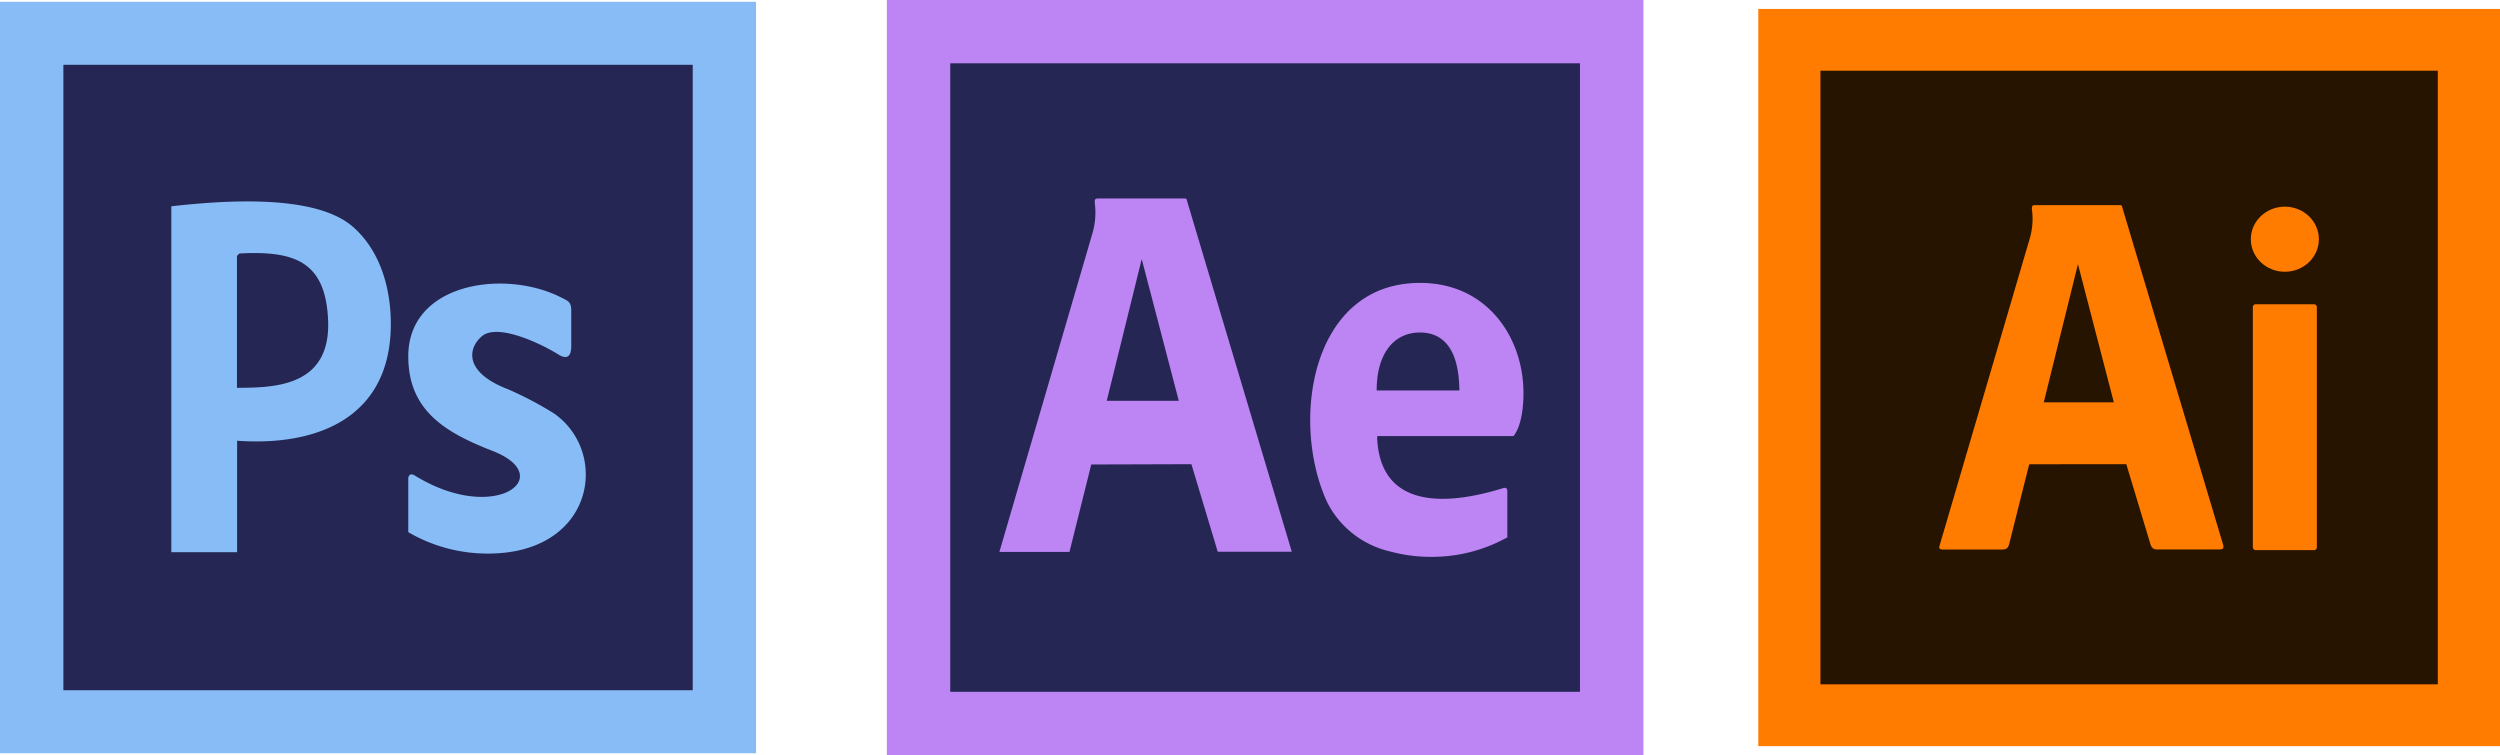 <svg xmlns="http://www.w3.org/2000/svg" viewBox="0 0 321.05 96.96"><defs><style>.cls-1,.cls-3{fill:#87bcf6;}.cls-2{fill:#252653;}.cls-3,.cls-6,.cls-8{fill-rule:evenodd;}.cls-4,.cls-6{fill:#ff7c00;}.cls-5{fill:#261300;}.cls-7,.cls-8{fill:#bc85f3;}</style></defs><title>knowledge</title><g id="Capa_2" data-name="Capa 2"><g id="Capa_1-2" data-name="Capa 1"><g id="Layer_1"><rect class="cls-1" y="0.23" width="97.09" height="96.5"/><rect class="cls-2" x="8.14" y="8.32" width="80.82" height="80.32"/><path class="cls-3" d="M72,38.17c-7.19-3.63-19.57-1.87-19.57,7.59,0,7.05,4.87,9.82,10.83,12.15,8.47,3.3.24,9.55-10.1,3.09,0,0-.37-.18-.55,0a.67.67,0,0,0-.18.55v6.79A20.23,20.23,0,0,0,62.9,71.09c13.46-.14,15.4-13,8.24-18A45.39,45.39,0,0,0,65.27,50c-5.69-2.17-5.21-5.25-3.4-6.81,2-1.72,7.52.89,9.85,2.34,1.41.87,1.65-.21,1.64-1.17l0-4.51C73.34,38.76,73,38.67,72,38.17Z"/><path class="cls-3" d="M30.43,49.44V32.91a.83.83,0,0,1,.36-.36c7-.36,11,1,11.34,8.49.41,8.58-6.78,8.76-11.7,8.76ZM22,26.49V70.91h8.45V56.6c10.37.74,19.74-3,19.74-15,0-4.84-1.51-9.7-5.08-12.65C40.1,24.86,28.45,25.77,22,26.49Z"/></g><g id="Layer_1-2" data-name="Layer_1"><rect class="cls-4" x="225.8" y="1.15" width="95.25" height="94.67"/><rect class="cls-5" x="233.78" y="9.08" width="79.28" height="78.8"/><g id="_1927324032" data-name=" 1927324032"><rect class="cls-4" x="289.31" y="39.07" width="8.22" height="31.58" rx="0.35"/><ellipse class="cls-4" cx="293.42" cy="30.72" rx="4.37" ry="4.18"/></g><path class="cls-6" d="M273.06,59.61l3.08,10.21c.16.6.48.75.9.74h7.9c.61,0,.65-.18.56-.58l-13-43.5a.2.2,0,0,0-.21-.14l-10.94,0c-.43,0-.44.22-.4.64a9,9,0,0,1-.26,3.55L249.1,70c-.12.38-.09.56.4.57H257c.79,0,.83-.24,1-.63l2.59-10.32Zm-1.6-7.94h-9l4.39-17.75Z"/></g><g id="Layer_1-3" data-name="Layer_1"><rect class="cls-7" x="113.89" width="97.16" height="96.96"/><rect class="cls-2" x="122.03" y="8.13" width="80.87" height="80.71"/><path class="cls-8" d="M153,59.61l3.38,11.24h9.51l-13.5-45.22a.2.2,0,0,0-.22-.14l-11.17,0c-.43,0-.44.23-.4.66a9.45,9.45,0,0,1-.26,3.64l-12,41.09h9l2.8-11.23Zm-1.62-8.14h-9.25l4.49-18.2Z"/><path class="cls-8" d="M176.93,56l17.44,0c1.1-1.42,1.3-4.07,1.27-5.81-.12-7.06-4.78-13.82-13.19-13.86-14.12-.08-16.8,17.85-12,28.2a12.09,12.09,0,0,0,8.12,6.3,19.55,19.55,0,0,0,5.1.68,19.85,19.85,0,0,0,9.78-2.44s.12,0,.12-.07v-6c0-.26-.21-.42-.51-.32-3.56,1.08-15.64,4.52-16.2-6.33C176.86,56.21,176.84,56,176.93,56Zm8.74-5.86h-8.88c0-4.74,2.21-7.43,5.55-7.44,3,0,5,2.11,5.07,7.33v.11Z"/></g></g></g></svg>